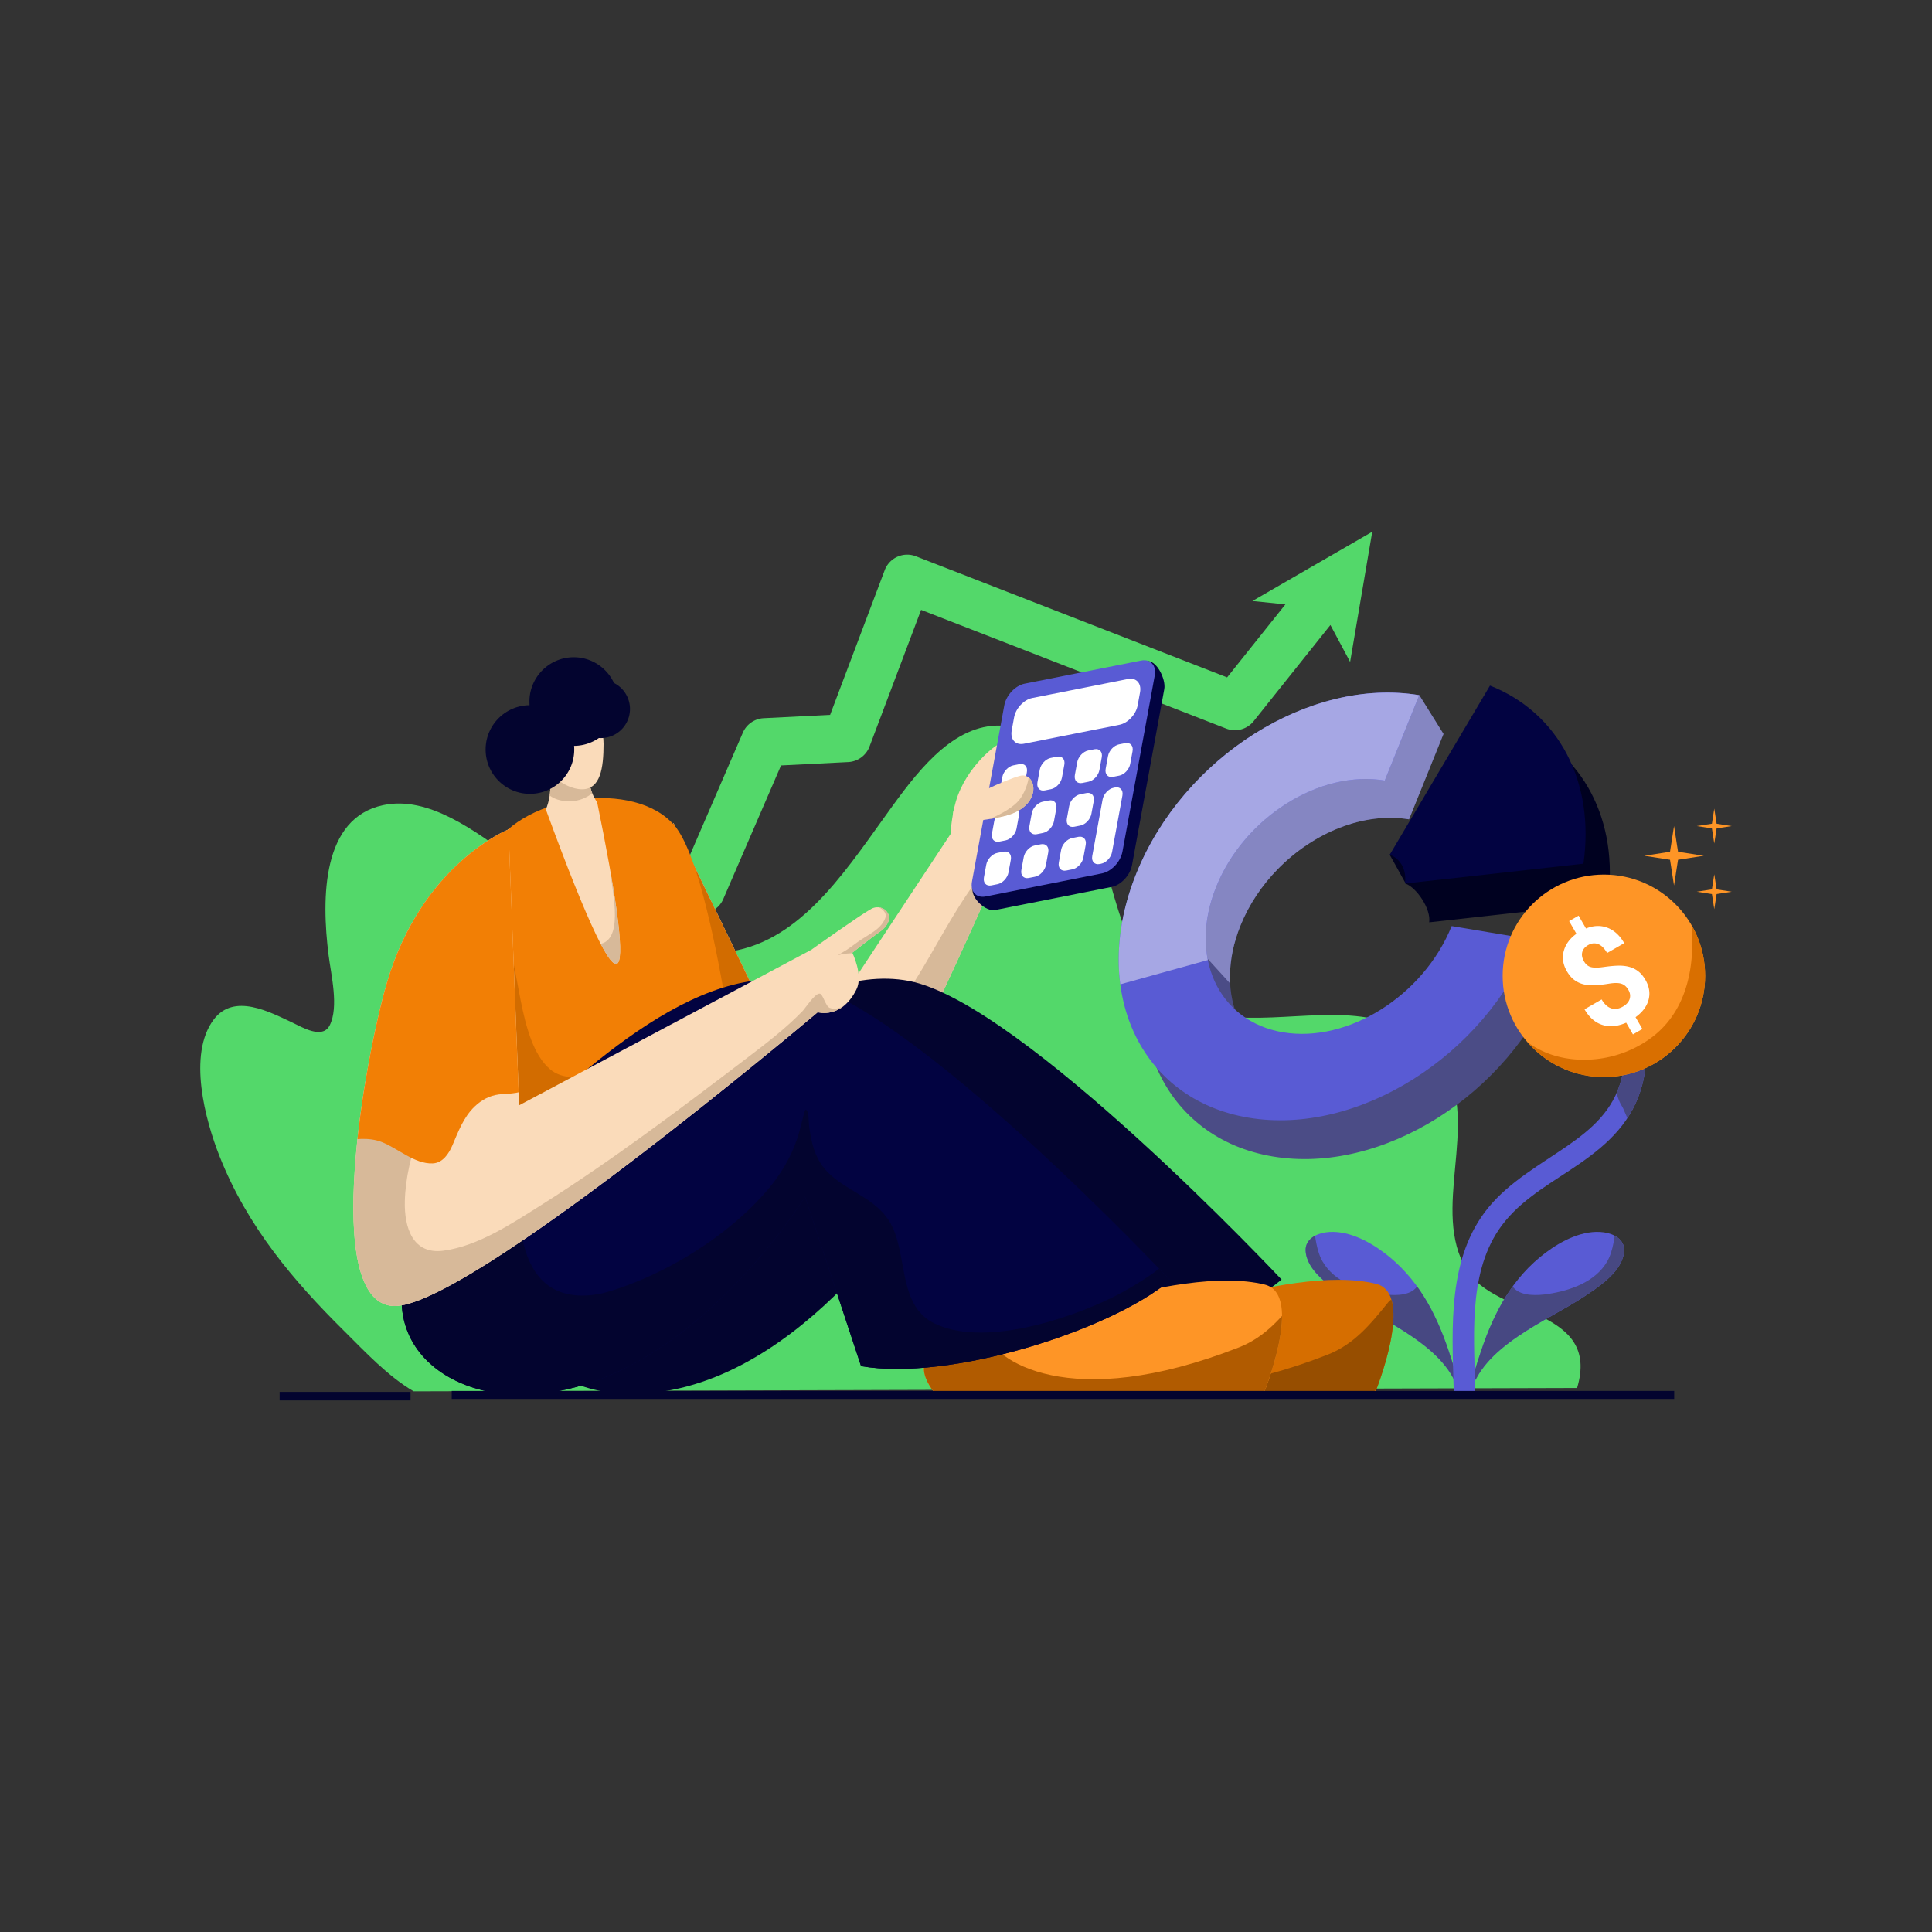 <svg xmlns="http://www.w3.org/2000/svg" xml:space="preserve" viewBox="0 0 6000 6000" fill-rule="evenodd" clip-rule="evenodd" stroke-linejoin="round" stroke-miterlimit="2" id="Financialplanning">
  <rect x="0" y="0" width="6000" height="6000" fill="#333333" stroke="none"/>
  <path d="M1407.27 1062.11c-9.61-4.74-17.82-12.13-26-18.93-18.53-15.38-35.8-32.27-46.23-54.337-5.32-11.241-11.99-31.819-2.2-42.703 7.55-8.396 20.87-2.355 29.38.986 3.36 1.32 11.13 5.299 13.82.798 3.45-5.754.49-15.793-.42-21.825-2.72-18.083-2.44-42.825 20.36-46.843 16.96-2.989 34.11 8.118 47.94 16.339 24.75 14.714 53.72 34.417 84.09 28.892 25.5-4.639 41.74-26.739 57.69-45.083 10.69-12.308 24.01-26.214 41.79-24.869 43.4 3.282 30.74 72.259 64.99 86.55 21.3 8.884 47.44 1.332 69.84 4.429 10.7 1.478 22.44 4.716 28.76 14.211 13.16 19.753-5.2 45.795 8.32 64.485 10.68 14.77 50.03 11.92 41.12 36.86l-433.25 1.04Z" transform="matrix(8.34 0 0 9.956 -10452.152 -6253.499)" fill="#53d86a" class="coloreeeeee svgShape"></path>
  <path d="m1819.6 810.164 3 15.378 22.23-44.159-50.51 11.616 11.43 4.836-28.89 19.732-98.11-77.577a9.008 9.008 0 0 0-12.7 1.549l-35.45 45.796-24.14-6.106a9.014 9.014 0 0 0-9.06 2.885l-39 45.739c-3.22 3.778-2.77 9.462 1.01 12.683 3.78 3.222 9.47 2.77 12.69-1.008l35.37-41.483 24.42 6.18a9.019 9.019 0 0 0 9.33-3.215l33.5-43.268 96.17 76.044a9.003 9.003 0 0 0 10.66.372l38.05-25.994Z" transform="rotate(-17.071 -6304.124 40830.215)scale(8.292)" fill="#53d86a" class="coloreeeeee svgShape"></path>
  <g transform="matrix(9.452 1.578 -4.08 10.106 -9061.543 -9099.685)" fill="#167ffc" class="color000000 svgShape">
    <path d="m1797.83 845.251-12.26-10.001s-52.66 41.597-52.66 74.922c0 35.83 29.09 64.92 64.92 64.92 35.85 0 64.92-29.066 64.92-64.92l-12.29-10.001-13.95 10.001c0 21.363-17.32 38.681-38.68 38.681-21.35 0-38.68-17.333-38.68-38.681 0-6.511 1.61-12.647 4.45-18.03 6.48-12.281 19.38-20.652 34.23-20.652v-26.239Z" fill="#4b4c86" class="color4b7686 svgShape"></path>
    <clipPath id="a">
      <path d="m1797.83 845.251-12.26-10.001s-52.66 41.597-52.66 74.922c0 35.83 29.09 64.92 64.92 64.92 35.85 0 64.92-29.066 64.92-64.92l-12.29-10.001-13.95 10.001c0 21.363-17.32 38.681-38.68 38.681-21.35 0-38.68-17.333-38.68-38.681 0-6.511 1.61-12.647 4.45-18.03 6.48-12.281 19.38-20.652 34.23-20.652v-26.239Z" fill="#167ffc" class="color000000 svgShape"></path>
    </clipPath>
    <g clip-path="url(#a)" fill="#167ffc" class="color000000 svgShape">
      <path d="m885.616 981.629 18.561 71.871 14.98 16.48 79.083-74.055 6.46-52.121-42.984-21.736-76.1 59.561Z" transform="matrix(.749 -.117 .302 .7 757.748 289.625)" fill="#8586c2" class="color85b1c2 svgShape"></path>
    </g>
  </g>
  <g transform="matrix(9.452 1.578 -4.08 10.106 -9136.932 -9220.148)" fill="#167ffc" class="color000000 svgShape">
    <path d="M1797.83 845.251c-35.85 0-64.92 29.066-64.92 64.921 0 35.83 29.09 64.92 64.92 64.92 35.85 0 64.92-29.066 64.92-64.92h-26.24c0 21.363-17.32 38.681-38.68 38.681-21.35 0-38.68-17.333-38.68-38.681 0-21.363 17.32-38.682 38.68-38.682v-26.239Z" fill="#595bd4" class="color6993a4 svgShape"></path>
    <clipPath id="b">
      <path d="M1797.83 845.251c-35.85 0-64.92 29.066-64.92 64.921 0 35.83 29.09 64.92 64.92 64.92 35.85 0 64.92-29.066 64.92-64.92h-26.24c0 21.363-17.32 38.681-38.68 38.681-21.35 0-38.68-17.333-38.68-38.681 0-21.363 17.32-38.682 38.68-38.682v-26.239Z" fill="#167ffc" class="color000000 svgShape"></path>
    </clipPath>
    <g clip-path="url(#b)" fill="#167ffc" class="color000000 svgShape">
      <path d="m846.865 1069.98 61.966-17.17 81.435-63.757 14.434-45.249-83.743-52.282-74.092 178.458Z" transform="matrix(.749 -.117 .302 .7 770.041 299.625)" fill="#a6a7e4" class="colora6d2e4 svgShape"></path>
    </g>
  </g>
  <path d="M1860.47 893.107c-6.56-24.083-26.35-42.271-50.9-46.786l-22.12 43.532 8.53 7.549c3.98.733 10.95 6.094 12.01 10.001l52.48-14.296Z" transform="matrix(9.452 1.578 -4.08 10.106 -8948.406 -9158.812)" fill="#000120" class="color001320 svgShape"></path>
  <path d="M1860.47 893.107c-6.56-24.083-26.35-42.271-50.9-46.786l-9.83 53.491c3.98.733 7.19 3.684 8.25 7.591l52.48-14.296Z" transform="matrix(9.452 1.578 -4.08 10.106 -9023.796 -9279.27)" fill="#020341" class="color023341 svgShape"></path>
  <g transform="translate(-8041.8 -3003.722)scale(6.901)" fill="#167ffc" class="color000000 svgShape">
    <path d="M1826.95 1063.05c.53-6.86 2.82-13.69 4.99-20.17 5.79-17.25 14.13-32.74 28.91-43.864 7.18-5.402 16.92-10.461 26.23-9.185 4.41.603 9.33 3.149 9.11 8.246-.38 9.113-11.31 16.233-17.99 20.663-16.32 10.83-46.62 22.56-51.25 44.31Z" fill="#595bd4" class="color6993a4 svgShape"></path>
    <clipPath id="c">
      <path d="M1826.95 1063.05c.53-6.86 2.82-13.69 4.99-20.17 5.79-17.25 14.13-32.74 28.91-43.864 7.18-5.402 16.92-10.461 26.23-9.185 4.41.603 9.33 3.149 9.11 8.246-.38 9.113-11.31 16.233-17.99 20.663-16.32 10.83-46.62 22.56-51.25 44.31Z" fill="#167ffc" class="color000000 svgShape"></path>
    </clipPath>
    <g clip-path="url(#c)" fill="#167ffc" class="color000000 svgShape">
      <path d="M1855.6 999.788c1.04 2.592.6 5.662.06 8.312-.48 2.39-1.15 4.82-2.38 6.94-4.46 7.66-13.84 10.88-22.14 12.14-3.75.57-9.76.95-12.7-2.13-2.02-2.12-.56-4.16-.44-6.54.03-.63-.47-.78-1-.62-2.87.84-5.33 4.93-6.87 7.2-4.62 6.85-7.57 15.14-8.79 23.29-.43 2.87-1.07 6.88.78 9.42 2.32 3.19 7.6.75 10.29-.51.78-.37 1.56-.76 2.33-1.16.89-.46 1.78-.94 2.65-1.42 1.37-.75 2.71-1.55 4.04-2.35 8.13-4.86 46.98-25.05 52.1-34.6 5.34-9.97-8.7-14.59-17.93-17.972Z" transform="translate(-337.245 -216.062)scale(1.201)" fill="#474882" class="color477282 svgShape"></path>
    </g>
  </g>
  <g transform="matrix(-6.901 0 0 6.901 17140.369 -3003.722)" fill="#167ffc" class="color000000 svgShape">
    <path d="M1826.95 1063.05c.53-6.86 2.82-13.69 4.99-20.17 5.79-17.25 14.13-32.74 28.91-43.864 7.18-5.402 16.92-10.461 26.23-9.185 4.41.603 9.33 3.149 9.11 8.246-.38 9.113-11.31 16.233-17.99 20.663-16.32 10.83-46.62 22.56-51.25 44.31Z" fill="#595bd4" class="color6993a4 svgShape"></path>
    <clipPath id="d">
      <path d="M1826.95 1063.05c.53-6.86 2.82-13.69 4.99-20.17 5.79-17.25 14.13-32.74 28.91-43.864 7.18-5.402 16.92-10.461 26.23-9.185 4.41.603 9.33 3.149 9.11 8.246-.38 9.113-11.31 16.233-17.99 20.663-16.32 10.83-46.62 22.56-51.25 44.31Z" fill="#167ffc" class="color000000 svgShape"></path>
    </clipPath>
    <g clip-path="url(#d)" fill="#167ffc" class="color000000 svgShape">
      <path d="M1855.6 999.788c1.04 2.592.6 5.662.06 8.312-.48 2.39-1.15 4.82-2.38 6.94-4.46 7.66-13.84 10.88-22.14 12.14-3.75.57-9.76.95-12.7-2.13-2.02-2.12-.56-4.16-.44-6.54.03-.63-.47-.78-1-.62-2.87.84-5.33 4.93-6.87 7.2-4.62 6.85-7.57 15.14-8.79 23.29-.43 2.87-1.07 6.88.78 9.42 2.32 3.19 7.6.75 10.29-.51.78-.37 1.56-.76 2.33-1.16.89-.46 1.78-.94 2.65-1.42 1.37-.75 2.71-1.55 4.04-2.35 8.13-4.86 46.98-25.05 52.1-34.6 5.34-9.97-8.7-14.59-17.93-17.972Z" transform="translate(-337.245 -216.062)scale(1.201)" fill="#474882" class="color477282 svgShape"></path>
    </g>
  </g>
  <g transform="matrix(9.155 0 0 8.907 -12177.773 -5158.652)" fill="#167ffc" class="color000000 svgShape">
    <path d="M1830.61 1062.95c-.26-10.01-.87-20.78.25-31.11 1.07-9.78 3.69-19.17 9.96-26.97 6.79-8.459 16.47-13.765 25.14-19.935 9.65-6.873 18.1-14.74 21.35-27.711.99-3.91 1.36-7.975.98-11.995-.41-4.286-1.79-8.419-3.64-12.283-.89-1.862-3.09-2.627-4.9-1.709-1.81.918-2.56 3.175-1.66 5.036 1.46 3.054 2.59 6.308 2.92 9.696.3 3.143-.01 6.319-.78 9.376-2.78 11.05-10.21 17.553-18.44 23.408-9.21 6.558-19.4 12.339-26.62 21.327-14.03 17.48-12.43 41.85-11.88 63.07.06 2.08 1.74 3.72 3.76 3.66 2.02-.05 3.61-1.78 3.56-3.86Z" fill="#595bd4" class="color6993a4 svgShape"></path>
    <clipPath id="e">
      <path d="M1830.61 1062.95c-.26-10.01-.87-20.78.25-31.11 1.07-9.78 3.69-19.17 9.96-26.97 6.79-8.459 16.47-13.765 25.14-19.935 9.65-6.873 18.1-14.74 21.35-27.711.99-3.91 1.36-7.975.98-11.995-.41-4.286-1.79-8.419-3.64-12.283-.89-1.862-3.09-2.627-4.9-1.709-1.81.918-2.56 3.175-1.66 5.036 1.46 3.054 2.59 6.308 2.92 9.696.3 3.143-.01 6.319-.78 9.376-2.78 11.05-10.21 17.553-18.44 23.408-9.21 6.558-19.4 12.339-26.62 21.327-14.03 17.48-12.43 41.85-11.88 63.07.06 2.08 1.74 3.72 3.76 3.66 2.02-.05 3.61-1.78 3.56-3.86Z" fill="#167ffc" class="color000000 svgShape"></path>
    </clipPath>
    <g clip-path="url(#e)" fill="#167ffc" class="color000000 svgShape">
      <path d="M1847.02 924.905c5.25 5.935 2.64 36.785 5.98 43.864.79 1.693 1.42 7.919 3.45 8.598 1.57.522 3.33-1.597 4.19-2.574 3.06-3.452 5.16-7.904 7.03-12.068 4.85-10.735 8.71-23.987 7.13-35.85-.26-2.003-.72-4.053-1.52-5.914-3.52-8.121-12.71-5.808-18.62-2.034-2.73 1.749-5.23 3.807-7.64 5.978Z" transform="matrix(.894 -.149 .145 .919 83.332 350.673)" fill="#474882" class="color477282 svgShape"></path>
    </g>
  </g>
  <g transform="translate(-15574.922 -7088.637)scale(10.972)" fill="#167ffc" class="color000000 svgShape">
    <circle cx="1873.49" cy="922.267" r="28.654" fill="#fe9526" class="colorf29f05 svgShape"></circle>
    <clipPath id="f">
      <circle cx="1873.49" cy="922.267" r="28.654" fill="#167ffc" class="color000000 svgShape"></circle>
    </clipPath>
    <g clip-path="url(#f)" fill="#167ffc" class="color000000 svgShape">
      <path d="M1078.06 1036.13c3.78 18.66 2.57 41.21-14.47 53.1a42.774 42.774 0 0 1-10.56 5.33c-9.42 3.22-20.72 3.17-29.76-1.21-2.66-1.28-5.19-2.91-7.34-4.94-1.35-1.27-2.69-3.39-4.37-4.22-1.67-.83-2.13 1.29-2.03 2.49.36 4.52 3.42 9 6.17 12.4 10.58 13.09 28.05 16.93 43.83 11.83 27.21-8.79 41.45-49.94 18.53-74.78Z" transform="translate(1082.17 116.823)scale(.756)" fill="#d96f00" class="colord98a00 svgShape"></path>
    </g>
  </g>
  <path d="m1886.04 843.909 1.66 10.676 10.68 1.659-10.68 1.658-1.66 10.676-1.66-10.676-10.67-1.658 10.67-1.659 1.66-10.676Z" transform="translate(-8920.047 -3752.16)scale(7.486)" fill="#fe9526" class="colorf29f05 svgShape"></path>
  <path d="m1886.04 843.909 1.66 10.676 10.68 1.659-10.68 1.658-1.66 10.676-1.66-10.676-10.67-1.658 10.67-1.659 1.66-10.676Z" transform="translate(-2965.38 -1197.772)scale(4.395)" fill="#fe9526" class="colorf29f05 svgShape"></path>
  <path d="m1886.04 843.909 1.66 10.676 10.68 1.659-10.68 1.658-1.66 10.676-1.66-10.676-10.67-1.658 10.67-1.659 1.66-10.676Z" transform="translate(-2965.38 -993.861)scale(4.395)" fill="#fe9526" class="colorf29f05 svgShape"></path>
  <path d="M1754.55 918.17c0-2.929-.81-5.261-2.44-6.993-1.62-1.733-4.38-3.332-8.28-4.797-3.89-1.465-7.25-2.921-10.07-4.368-2.83-1.447-5.25-3.108-7.27-4.984a20.055 20.055 0 0 1-4.71-6.619c-1.13-2.536-1.69-5.555-1.69-9.057 0-6.038 1.93-10.986 5.79-14.845 3.86-3.859 8.98-6.109 15.38-6.753v-11.468h8.57v11.629c6.33.893 11.28 3.528 14.85 7.905 3.57 4.377 5.36 10.049 5.36 17.016h-15.49c0-4.288-.89-7.494-2.65-9.62-1.77-2.126-4.14-3.189-7.1-3.189-2.93 0-5.2.831-6.81 2.492-1.61 1.662-2.41 3.957-2.41 6.887 0 2.715.78 4.895 2.36 6.538 1.57 1.644 4.49 3.323 8.76 5.038 4.27 1.715 7.78 3.332 10.53 4.85 2.75 1.518 5.07 3.233 6.97 5.145a19.971 19.971 0 0 1 4.34 6.538c1 2.448 1.5 5.297 1.5 8.548 0 6.074-1.9 11.005-5.68 14.792-3.79 3.787-9.01 6.02-15.65 6.699v10.665h-8.52v-10.612c-7.33-.786-13-3.385-17.02-7.797-4.02-4.413-6.03-10.281-6.03-17.605h15.49c0 4.251 1.01 7.511 3.03 9.78 2.02 2.269 4.92 3.403 8.71 3.403 3.14 0 5.62-.83 7.45-2.492 1.82-1.661 2.73-3.903 2.73-6.726Z" transform="rotate(-30 4953.09 6887.336)scale(3.961)" fill="#ffffff" fill-rule="nonzero" class="colorffffff svgShape"></path>
  <g transform="rotate(-23.548 -2200.715 24529.195)scale(7.36)" fill="#167ffc" class="color000000 svgShape">
    <path d="M1428.39 828.924s-36.45 14.345-51.29 64.632c-9.28 31.466-26.03 135.414 2.46 136.464 28.49 1.05 168.48-130.181 168.48-130.181s9.66 3.866 14.54-9.472c2.67-7.28-4-13.218-4-13.218s11.92-8.624 15.48-11.117c8.46-5.923-2.47-8.384-6.61-12.666-.59-.616-16.33 2.947-26.25 14.824-4.18 5.003-7.55 11.695-7.55 11.695l-100.75 65.424-4.51-116.385Z" fill="#fadbba" class="colorfad8ba svgShape"></path>
    <clipPath id="g">
      <path d="M1428.39 828.924s-36.45 14.345-51.29 64.632c-9.28 31.466-26.03 135.414 2.46 136.464 28.49 1.05 168.48-130.181 168.48-130.181s9.66 3.866 14.54-9.472c2.67-7.28-4-13.218-4-13.218s11.92-8.624 15.48-11.117c8.46-5.923-2.47-8.384-6.61-12.666-.59-.616-16.33 2.947-26.25 14.824-4.18 5.003-7.55 11.695-7.55 11.695l-100.75 65.424-4.51-116.385Z" fill="#167ffc" class="color000000 svgShape"></path>
    </clipPath>
    <g clip-path="url(#g)" fill="#167ffc" class="color000000 svgShape">
      <path d="M1341.89 970.527c6.81-8.343 22.76-13.59 32.86-9.762 6.83 2.589 13.96 9.385 21.65 9.08 4.2-.166 6.75-4.012 8.26-7.483 2.55-5.896 4.69-11.972 9.45-16.52 2.92-2.782 6.21-4.588 10.24-5.108 4.55-.588 10.45.253 13.09-4.407 4.08-7.201 4.93-17.255 5.95-25.264 2.72-21.482 4.22-45.857-4-66.352-1.51-3.755-3.4-7.466-5.94-10.64-15.18-19.003-38.13-3.959-49.76 10.515-6.32 7.871-11.48 16.699-15.69 25.856-6.55 14.223-23.27 84.711-26.11 100.085Z" fill="#d26c00" class="colord23f00 svgShape"></path>
      <path d="M1643.42 844.001c-1.63 2.908-5.83 5.17-8.21 7.396a156.887 156.887 0 0 0-13.92 14.821c-10.84 13.189-17.97 28.524-27.09 42.821-3.54 5.554-7.52 10.861-10.78 16.59-1.5 2.649-3.33 5.724-3.4 8.861-.23 9.782 14.32 3.588 18.21 1.337a55.02 55.02 0 0 0 3.13-1.978c1.73-1.168 3.42-2.399 5.08-3.655 18.9-14.222 27.26-64.874 36.98-86.193Z" transform="rotate(23.548 1868.526 251.85)scale(1.127)" fill="#d7b999" class="colord7b699 svgShape"></path>
    </g>
  </g>
  <path d="M1810.13 818.477c0-5.419-9.48-17.359-15.8-17.359-19.44 0-54.33 7.546-73.77 7.546-6.32 0-11.44 4.394-11.44 9.813 0 21.484-7.11 67.608-7.11 89.092 0 5.419 12.23 14.677 18.55 14.677h78.13c6.32 0 11.44-4.394 11.44-9.813v-93.956Z" transform="matrix(4.626 -.918 -1.067 5.819 -3884.571 -960.89)" fill="#020341" class="color023341 svgShape"></path>
  <path d="M1810.13 818.477c0-5.419-5.12-9.813-11.44-9.813h-78.13c-6.32 0-11.44 4.394-11.44 9.813v93.956c0 5.419 5.12 9.813 11.44 9.813h78.13c6.32 0 11.44-4.394 11.44-9.813v-93.956Z" transform="matrix(4.626 -.918 -1.067 5.819 -3914.216 -1002.981)" fill="#595bd4" class="color6993a4 svgShape"></path>
  <path d="M1810.13 849.207c0-22.391-5.43-40.543-12.14-40.543h-76.73c-6.7 0-12.14 18.152-12.14 40.543v32.497c0 22.39 5.44 40.542 12.14 40.542h76.73c6.71 0 12.14-18.152 12.14-40.542v-32.497Z" transform="matrix(3.872 -.769 -.229 1.251 -3273.858 2479.744)" fill="#ffffff" class="colorffffff svgShape"></path>
  <path d="M1734.96 862.572c0-2.915-2.9-5.278-6.47-5.278h-4.4c-3.57 0-6.47 2.363-6.47 5.278v6.786c0 2.914 2.9 5.277 6.47 5.277h4.4c3.57 0 6.47-2.363 6.47-5.277v-6.786Z" transform="matrix(4.397 -.873 -1.067 5.819 -3519.208 -1106.574)" fill="#ffffff" class="colorffffff svgShape"></path>
  <path d="M1734.96 862.572c0-2.915-2.9-5.278-6.47-5.278h-4.4c-3.57 0-6.47 2.363-6.47 5.278v6.786c0 2.914 2.9 5.277 6.47 5.277h4.4c3.57 0 6.47-2.363 6.47-5.277v-6.786Z" transform="matrix(4.397 -.873 -1.067 5.819 -3544.136 -970.603)" fill="#ffffff" class="colorffffff svgShape"></path>
  <path d="M1734.96 862.572c0-2.915-2.9-5.278-6.47-5.278h-4.4c-3.57 0-6.47 2.363-6.47 5.278v6.786c0 2.914 2.9 5.277 6.47 5.277h4.4c3.57 0 6.47-2.363 6.47-5.277v-6.786Z" transform="matrix(4.397 -.873 -1.067 5.819 -3569.065 -834.632)" fill="#ffffff" class="colorffffff svgShape"></path>
  <path d="M1734.96 862.572c0-2.915-2.9-5.278-6.47-5.278h-4.4c-3.57 0-6.47 2.363-6.47 5.278v6.786c0 2.914 2.9 5.277 6.47 5.277h4.4c3.57 0 6.47-2.363 6.47-5.277v-6.786Z" transform="matrix(4.397 -.873 -1.067 5.819 -3402.932 -1129.653)" fill="#ffffff" class="colorffffff svgShape"></path>
  <path d="M1734.96 862.572c0-2.915-2.9-5.278-6.47-5.278h-4.4c-3.57 0-6.47 2.363-6.47 5.278v6.786c0 2.914 2.9 5.277 6.47 5.277h4.4c3.57 0 6.47-2.363 6.47-5.277v-6.786Z" transform="matrix(4.397 -.873 -1.067 5.819 -3427.86 -993.682)" fill="#ffffff" class="colorffffff svgShape"></path>
  <path d="M1734.96 862.572c0-2.915-2.9-5.278-6.47-5.278h-4.4c-3.57 0-6.47 2.363-6.47 5.278v6.786c0 2.914 2.9 5.277 6.47 5.277h4.4c3.57 0 6.47-2.363 6.47-5.277v-6.786Z" transform="matrix(4.397 -.873 -1.067 5.819 -3452.794 -857.71)" fill="#ffffff" class="colorffffff svgShape"></path>
  <path d="M1734.96 862.572c0-2.915-2.9-5.278-6.47-5.278h-4.4c-3.57 0-6.47 2.363-6.47 5.278v6.786c0 2.914 2.9 5.277 6.47 5.277h4.4c3.57 0 6.47-2.363 6.47-5.277v-6.786Z" transform="matrix(4.397 -.873 -1.067 5.819 -3286.661 -1152.732)" fill="#ffffff" class="colorffffff svgShape"></path>
  <path d="M1734.96 862.572c0-2.915-2.9-5.278-6.47-5.278h-4.4c-3.57 0-6.47 2.363-6.47 5.278v6.786c0 2.914 2.9 5.277 6.47 5.277h4.4c3.57 0 6.47-2.363 6.47-5.277v-6.786Z" transform="matrix(4.397 -.873 -1.067 5.819 -3191.036 -1171.712)" fill="#ffffff" class="colorffffff svgShape"></path>
  <path d="M1734.96 862.572c0-2.915-2.9-5.278-6.47-5.278h-4.4c-3.57 0-6.47 2.363-6.47 5.278v6.786c0 2.914 2.9 5.277 6.47 5.277h4.4c3.57 0 6.47-2.363 6.47-5.277v-6.786Z" transform="matrix(4.397 -.873 -1.067 5.819 -3311.59 -1016.76)" fill="#ffffff" class="colorffffff svgShape"></path>
  <path d="M1734.96 862.572c0-2.915-2.9-5.278-6.47-5.278h-4.4c-3.57 0-6.47 2.363-6.47 5.278v6.786c0 2.914 2.9 5.277 6.47 5.277h4.4c3.57 0 6.47-2.363 6.47-5.277v-6.786Z" transform="matrix(4.397 -.873 -1.067 5.819 -3336.518 -880.79)" fill="#ffffff" class="colorffffff svgShape"></path>
  <path d="M1734.96 859.542c0-1.241-3.59-2.248-8.03-2.248h-1.28c-4.44 0-8.03 1.007-8.03 2.248v12.845c0 1.242 3.59 2.248 8.03 2.248h1.28c4.44 0 8.03-1.006 8.03-2.248v-12.845Z" transform="matrix(3.547 -.704 -2.504 13.66 -515.863 -8049.285)" fill="#ffffff" class="colorffffff svgShape"></path>
  <g transform="translate(-8933.773 -3524.992)scale(7.36)" fill="#167ffc" class="color000000 svgShape">
    <path d="M1644.31 806.288c-6.13 1.552-22.4 9.326-26.87 12.531-1.82 1.301-2.13 6.246.05 6.697 3.48.717 15.51-.939 20.82-2.396 16-4.395 12.75-18.542 6-16.832Z" fill="#fadbba" class="colorfad8ba svgShape"></path>
    <clipPath id="h">
      <path d="M1644.31 806.288c-6.13 1.552-22.4 9.326-26.87 12.531-1.82 1.301-2.13 6.246.05 6.697 3.48.717 15.51-.939 20.82-2.396 16-4.395 12.75-18.542 6-16.832Z" fill="#167ffc" class="color000000 svgShape"></path>
    </clipPath>
    <g clip-path="url(#h)" fill="#167ffc" class="color000000 svgShape">
      <path d="M1637.44 829.311c.47 3.322-1.1 7.336-2.9 10.136-3.2 4.974-13.56 8.707-13.56 8.707s4.64 2.02 7 1.389c7.23-1.933 21.13-13.702 9.46-20.232Z" transform="translate(-197.536 -130.504)scale(1.127)" fill="#d7b999" class="colord7b699 svgShape"></path>
    </g>
  </g>
  <path d="M1498.4 827.248c-16.69-19.599-63.56-12.834-76.67 9.324-19.13 32.329-38.11 184.648-38.11 184.648l144.83-59.369s-12.26-113.723-30.05-134.603Z" transform="translate(-8933.773 -3524.992)scale(7.36)" fill="#f27f05" class="colorf25c05 svgShape"></path>
  <path d="M1416.83 882.026c2.65 11.468 18.63-5.579 23.81 4.889 7.07 14.261 5.81 44.071 18.15 54.523 7.47 6.328 20.24.488 30.03 1.26 3.13.246 1.14 9.349 1.78 13.688.63 4.27-4.52 7.73-7.51 9.705-9.78 6.459-21.4 9.992-33.15 8.562-29.73-3.618-20.49-66.824-33.11-92.627Z" transform="translate(-10387.718 -4485.549)scale(8.292)" fill="#d26c00" class="colord23f00 svgShape"></path>
  <g transform="matrix(8.111 0 0 8.292 -9786.75 -4521.334)" fill="#167ffc" class="color000000 svgShape">
    <path d="M1733.45 1026.09c-34.11-8.11-100.29 19.31-122.1 24.11-16.21 3.58-3.83 16.93-3.83 16.93h125.49s15.73-37.41.44-41.04Z" fill="#d66e00" class="colord68700 svgShape"></path>
    <clipPath id="i">
      <path d="M1733.45 1026.09c-34.11-8.11-100.29 19.31-122.1 24.11-16.21 3.58-3.83 16.93-3.83 16.93h125.49s15.73-37.41.44-41.04Z" fill="#167ffc" class="color000000 svgShape"></path>
    </clipPath>
    <g clip-path="url(#i)" fill="#167ffc" class="color000000 svgShape">
      <path d="M1621.93 1039.15c2.89 11.64 32.07 31.12 95.26 6.48 10.04-3.92 16.12-11.33 22.92-19.76 4.62-5.75 3.91 17.21 2.09 21.98-4.93 12.86-17.5 20.53-29.62 25.63-25.95 10.93-58.51 12.62-85.85 6.58-12.05-2.67-25.72-7.1-34.14-16.69-11.84-13.5-4.2-30.57 8.03-40.65 20.87-17.2-4.96 16.23 21.31 16.43Z" transform="matrix(1.022 0 0 1 -40.206 7.074)" fill="#974e00" class="color975300 svgShape"></path>
    </g>
  </g>
  <path d="M1707.6 1019.18s-109.68-116.924-157.19-126.009c-47.51-9.085-101.13 48.605-127.85 71.501-68.82 58.968-34.91 101.608 8.59 102.708 70.24 1.77 122.37-83.528 122.37-83.528l23.63 71.528c36.76 6.5 104.74-14.67 130.45-36.2Z" transform="translate(-8587.828 -3527.295)scale(7.36)" fill="#03042f" class="color03222f svgShape"></path>
  <g transform="matrix(8.111 0 0 8.292 -10132.695 -4519.025)" fill="#167ffc" class="color000000 svgShape">
    <path d="M1733.45 1026.09c-34.11-8.11-100.29 19.31-122.1 24.11-16.21 3.58-3.83 16.93-3.83 16.93h125.49s15.73-37.41.44-41.04Z" fill="#fe9526" class="colorf29f05 svgShape"></path>
    <clipPath id="j">
      <path d="M1733.45 1026.09c-34.11-8.11-100.29 19.31-122.1 24.11-16.21 3.58-3.83 16.93-3.83 16.93h125.49s15.73-37.41.44-41.04Z" fill="#167ffc" class="color000000 svgShape"></path>
    </clipPath>
    <g clip-path="url(#j)" fill="#167ffc" class="color000000 svgShape">
      <path d="M1621.93 1039.15c2.89 11.64 32.07 31.12 95.26 6.48 10.04-3.92 16.12-11.33 22.92-19.76 4.62-5.75 3.91 17.21 2.09 21.98-4.93 12.86-17.5 20.53-29.62 25.63-25.95 10.93-58.51 12.62-85.85 6.58-12.05-2.67-25.72-7.1-34.14-16.69-11.84-13.5-4.2-30.57 8.03-40.65 20.87-17.2-4.96 16.23 21.31 16.43Z" transform="matrix(1.022 0 0 1 -31.443 4.037)" fill="#b15b00" class="colorb16800 svgShape"></path>
    </g>
  </g>
  <g transform="translate(-8933.774 -3524.986)scale(7.36)" fill="#167ffc" class="color000000 svgShape">
    <path d="M1707.6 1019.18s-109.68-116.924-157.19-126.009c-47.51-9.085-101.13 48.605-127.85 71.501-68.82 58.968-34.91 101.608 8.59 102.708 70.24 1.77 122.37-83.528 122.37-83.528l23.63 71.528c36.76 6.5 104.74-14.67 130.45-36.2Z" fill="#020341" class="color023341 svgShape"></path>
    <clipPath id="k">
      <path d="M1707.6 1019.18s-109.68-116.924-157.19-126.009c-47.51-9.085-101.13 48.605-127.85 71.501-68.82 58.968-34.91 101.608 8.59 102.708 70.24 1.77 122.37-83.528 122.37-83.528l23.63 71.528c36.76 6.5 104.74-14.67 130.45-36.2Z" fill="#167ffc" class="color000000 svgShape"></path>
    </clipPath>
    <g clip-path="url(#k)" fill="#167ffc" class="color000000 svgShape">
      <path d="M1375.84 1005.24c-4.29 12.68 76.52-48.588 73.46-35.431-4.25 18.251-6.42 56.201 21.23 56.031 3.37-.02 6.76-.59 9.99-1.57 21.5-6.54 44.66-20.91 59.22-38.046 4.85-5.705 8.7-12.14 11.09-19.255.92-2.737 1.57-5.542 2.27-8.34.04-.179.56-2.609 1-2.388 1.12.56.99 4.893 1.13 5.906.63 4.743 1.57 9.743 4.14 13.865 6.18 9.939 19.33 11.705 25.73 21.702 7.47 11.656 2.82 31.456 16.91 38.466 18.21 9.06 49.91-1.32 66.85-9.68 5.22-2.58 10.24-5.6 15.03-8.92 1.9-1.33 4.6-4.05 7.14-3.7 6.21.83 4.96 16.01 4.05 19.57-2.46 9.67-9.66 17.09-17.34 22.98-14.95 11.46-33.09 18.36-51.24 22.86-40.18 9.96-82.86 11.41-124.03 9.05-24.46-1.41-49.33-3.72-73-10.33-25.29-7.07-53.93-22.32-56.09-51.69-.52-7.12.72-14.21 2.46-21.08Z" transform="translate(-197.536 -130.504)scale(1.127)" fill="#03042f" class="color03222f svgShape"></path>
    </g>
  </g>
  <g transform="translate(-8933.773 -3524.992)scale(7.36)" fill="#167ffc" class="color000000 svgShape">
    <path d="M1428.39 828.924s-36.45 14.345-51.29 64.632c-9.28 31.466-27.83 134.384 2.46 136.464 30.3 2.08 179.3-123.963 179.3-123.963s10.05 3.076 16.36-9.648c2.96-5.956-1.76-15.474-1.76-15.474s7.86-6.192 11.42-8.685c8.46-5.923 1.89-12.635-3.37-9.83-4.37 2.337-25.43 17.336-25.43 17.336l-123.18 65.553-4.51-116.385Z" fill="#fadbba" class="colorfad8ba svgShape"></path>
    <clipPath id="l">
      <path d="M1428.39 828.924s-36.45 14.345-51.29 64.632c-9.28 31.466-27.83 134.384 2.46 136.464 30.3 2.08 179.3-123.963 179.3-123.963s10.05 3.076 16.36-9.648c2.96-5.956-1.76-15.474-1.76-15.474s7.86-6.192 11.42-8.685c8.46-5.923 1.89-12.635-3.37-9.83-4.37 2.337-25.43 17.336-25.43 17.336l-123.18 65.553-4.51-116.385Z" fill="#167ffc" class="color000000 svgShape"></path>
    </clipPath>
    <g clip-path="url(#l)" fill="#167ffc" class="color000000 svgShape">
      <path d="M1422.05 939.609c-9.38 14.751-17.72 33.256-18.16 50.897-.25 9.814 2.94 20.094 14.51 18.524 13.01-1.77 25.52-10.135 36.37-16.97 26.98-16.999 52.71-36.471 78.06-55.805 6.93-5.288 13.85-10.619 19.93-16.9 1.12-1.154 4.55-6.563 6.38-6.572 1.33-.007 2.2 4.741 3.87 5.364 4.33 1.61 9.72-3.866 11.42-7.283.52-1.059 1.23-4 2.32-4.562 1.74-.895 2.62 3.38 2.76 4.209 3.22 20.057-10.29 41.201-22.18 55.81-21.32 26.211-50.48 47.189-80.73 61.859-15.13 7.35-31 13.55-47.61 16.56-24.36 4.4-54.75 1.89-65.61-24.21-1.72-4.13-2.74-8.55-3.15-13-.39-4.2 8.16-40.604 24.97-58.646 13.57-14.559 35.97-11.35 36.72-14.651M1579.44 880.094c1.79-.027 3.93 1.18 4.46 3 .26.876-.38 2.055-.8 2.772-1.74 2.968-5.28 4.697-8.07 6.513-1.98 1.288-3.81 2.784-5.79 4.073-.65.425-1.32.833-2 1.214-.23.13-.47.259-.7.389-.01.007-.35.196-.3.222.21.125 1.1-.207 1.34-.248 1.25-.21 2.49-.322 3.75-.38 1.44-.065 3.01-.003 4.4-.396 1.61-.455 3.05-1.423 4.39-2.393 2.29-1.659 4.44-3.593 6.11-5.891 1.85-2.557 3.62-6.176 1.44-9.07-.53-.701-7.52.707-8.23.195Z" transform="translate(-197.536 -130.504)scale(1.127)" fill="#d7b999" class="colord7b699 svgShape"></path>
      <path d="M1341.89 970.527c6.81-8.343 22.76-13.59 32.86-9.762 6.83 2.589 13.96 9.385 21.65 9.08 4.2-.166 6.75-4.012 8.26-7.483 2.55-5.896 4.69-11.972 9.45-16.52 2.92-2.782 6.21-4.588 10.24-5.108 4.55-.588 10.45.253 13.09-4.407 4.08-7.201 4.93-17.255 5.95-25.264 2.72-21.482 4.22-45.857-4-66.352-1.51-3.755-3.4-7.466-5.94-10.64-15.18-19.003-38.13-3.959-49.76 10.515-6.32 7.871-11.48 16.699-15.69 25.856-6.55 14.223-23.27 84.711-26.11 100.085Z" fill="#f27f05" class="colorf25c05 svgShape"></path>
    </g>
  </g>
  <g transform="translate(-8933.773 -3524.992)scale(7.36)" fill="#167ffc" class="color000000 svgShape">
    <path d="m1463.74 798.269-20.05.291c2.78 7.537 3.33 14.888.47 21.958 36.89 100.83 37.13 72.581 21.64-3.056-3.38-4.809-4.5-10.952-2.06-19.193Z" fill="#fadbba" class="colorfad8ba svgShape"></path>
    <clipPath id="m">
      <path d="m1463.74 798.269-20.05.291c2.78 7.537 3.33 14.888.47 21.958 36.89 100.83 37.13 72.581 21.64-3.056-3.38-4.809-4.5-10.952-2.06-19.193Z" fill="#167ffc" class="color000000 svgShape"></path>
    </clipPath>
    <g clip-path="url(#m)" fill="#167ffc" class="color000000 svgShape">
      <path d="M1476.62 834.969c-3.25 4.715-8.83 6.632-14.35 5.478-3.18-.661-6.21-2.666-6.89-6.053-.69-3.45 1.44-6.188 4.33-7.834 4.51-2.564 12.83 5.114 16.91 8.409Z" transform="translate(-197.536 -130.504)scale(1.127)" fill="#d7b999" class="colord7b699 svgShape"></path>
      <path d="M673.19 1001.35c1.085 8.31 2.281 16.74 1.722 25.13-.29 4.36 5.454 24.62-3.631 26.91-7.912 1.99-9.304 4.53-4.045 9.22 5.167 4.6 12.129 4.42 16.349-1.31 2.487-3.37 3.772-7.64 4.527-11.71 1.659-8.96-13.035-39.4-14.922-48.24Z" transform="translate(710.942 -310.013)scale(1.127)" fill="#d7b999" class="colord7b699 svgShape"></path>
    </g>
  </g>
  <path d="M1454.31 765.662c9.51 0 17.23 10.205 17.23 22.775 0 12.569-1.65 23.474-11.15 23.474-9.51 0-23.3-10.905-23.3-23.474 0-12.57 7.72-22.775 17.22-22.775Z" transform="translate(-6956.31 -2421.014)scale(6.001)" fill="#fadbba" class="colorfad8ba svgShape"></path>
  <path d="M1437.28 776.51c-.04-.51-.06-1.026-.06-1.547 0-10.32 8.38-18.698 18.69-18.698 7.52 0 14.01 4.45 16.98 10.859a12.28 12.28 0 0 1-6.35 23.221 18.592 18.592 0 0 1-10.47 3.314c.04.511.06 1.027.06 1.548 0 10.32-8.37 18.698-18.69 18.698-10.32 0-18.7-8.378-18.7-18.698 0-10.267 8.29-18.612 18.54-18.697Z" transform="translate(-8933.773 -3524.992)scale(7.36)" fill="#03042f" class="color03222f svgShape"></path>
  <path d="M1358.95 1066.85h457.854v8.317H1358.95z" transform="matrix(8.292 0 0 2.998 -9865.542 1121.187)" fill="#03042f" class="color03222f svgShape"></path>
  <path d="M1358.95 1066.85h457.854v8.317H1358.95z" transform="matrix(.888 0 0 3.186 -338.363 923.655)" fill="#03042f" class="color03222f svgShape"></path>
</svg>
